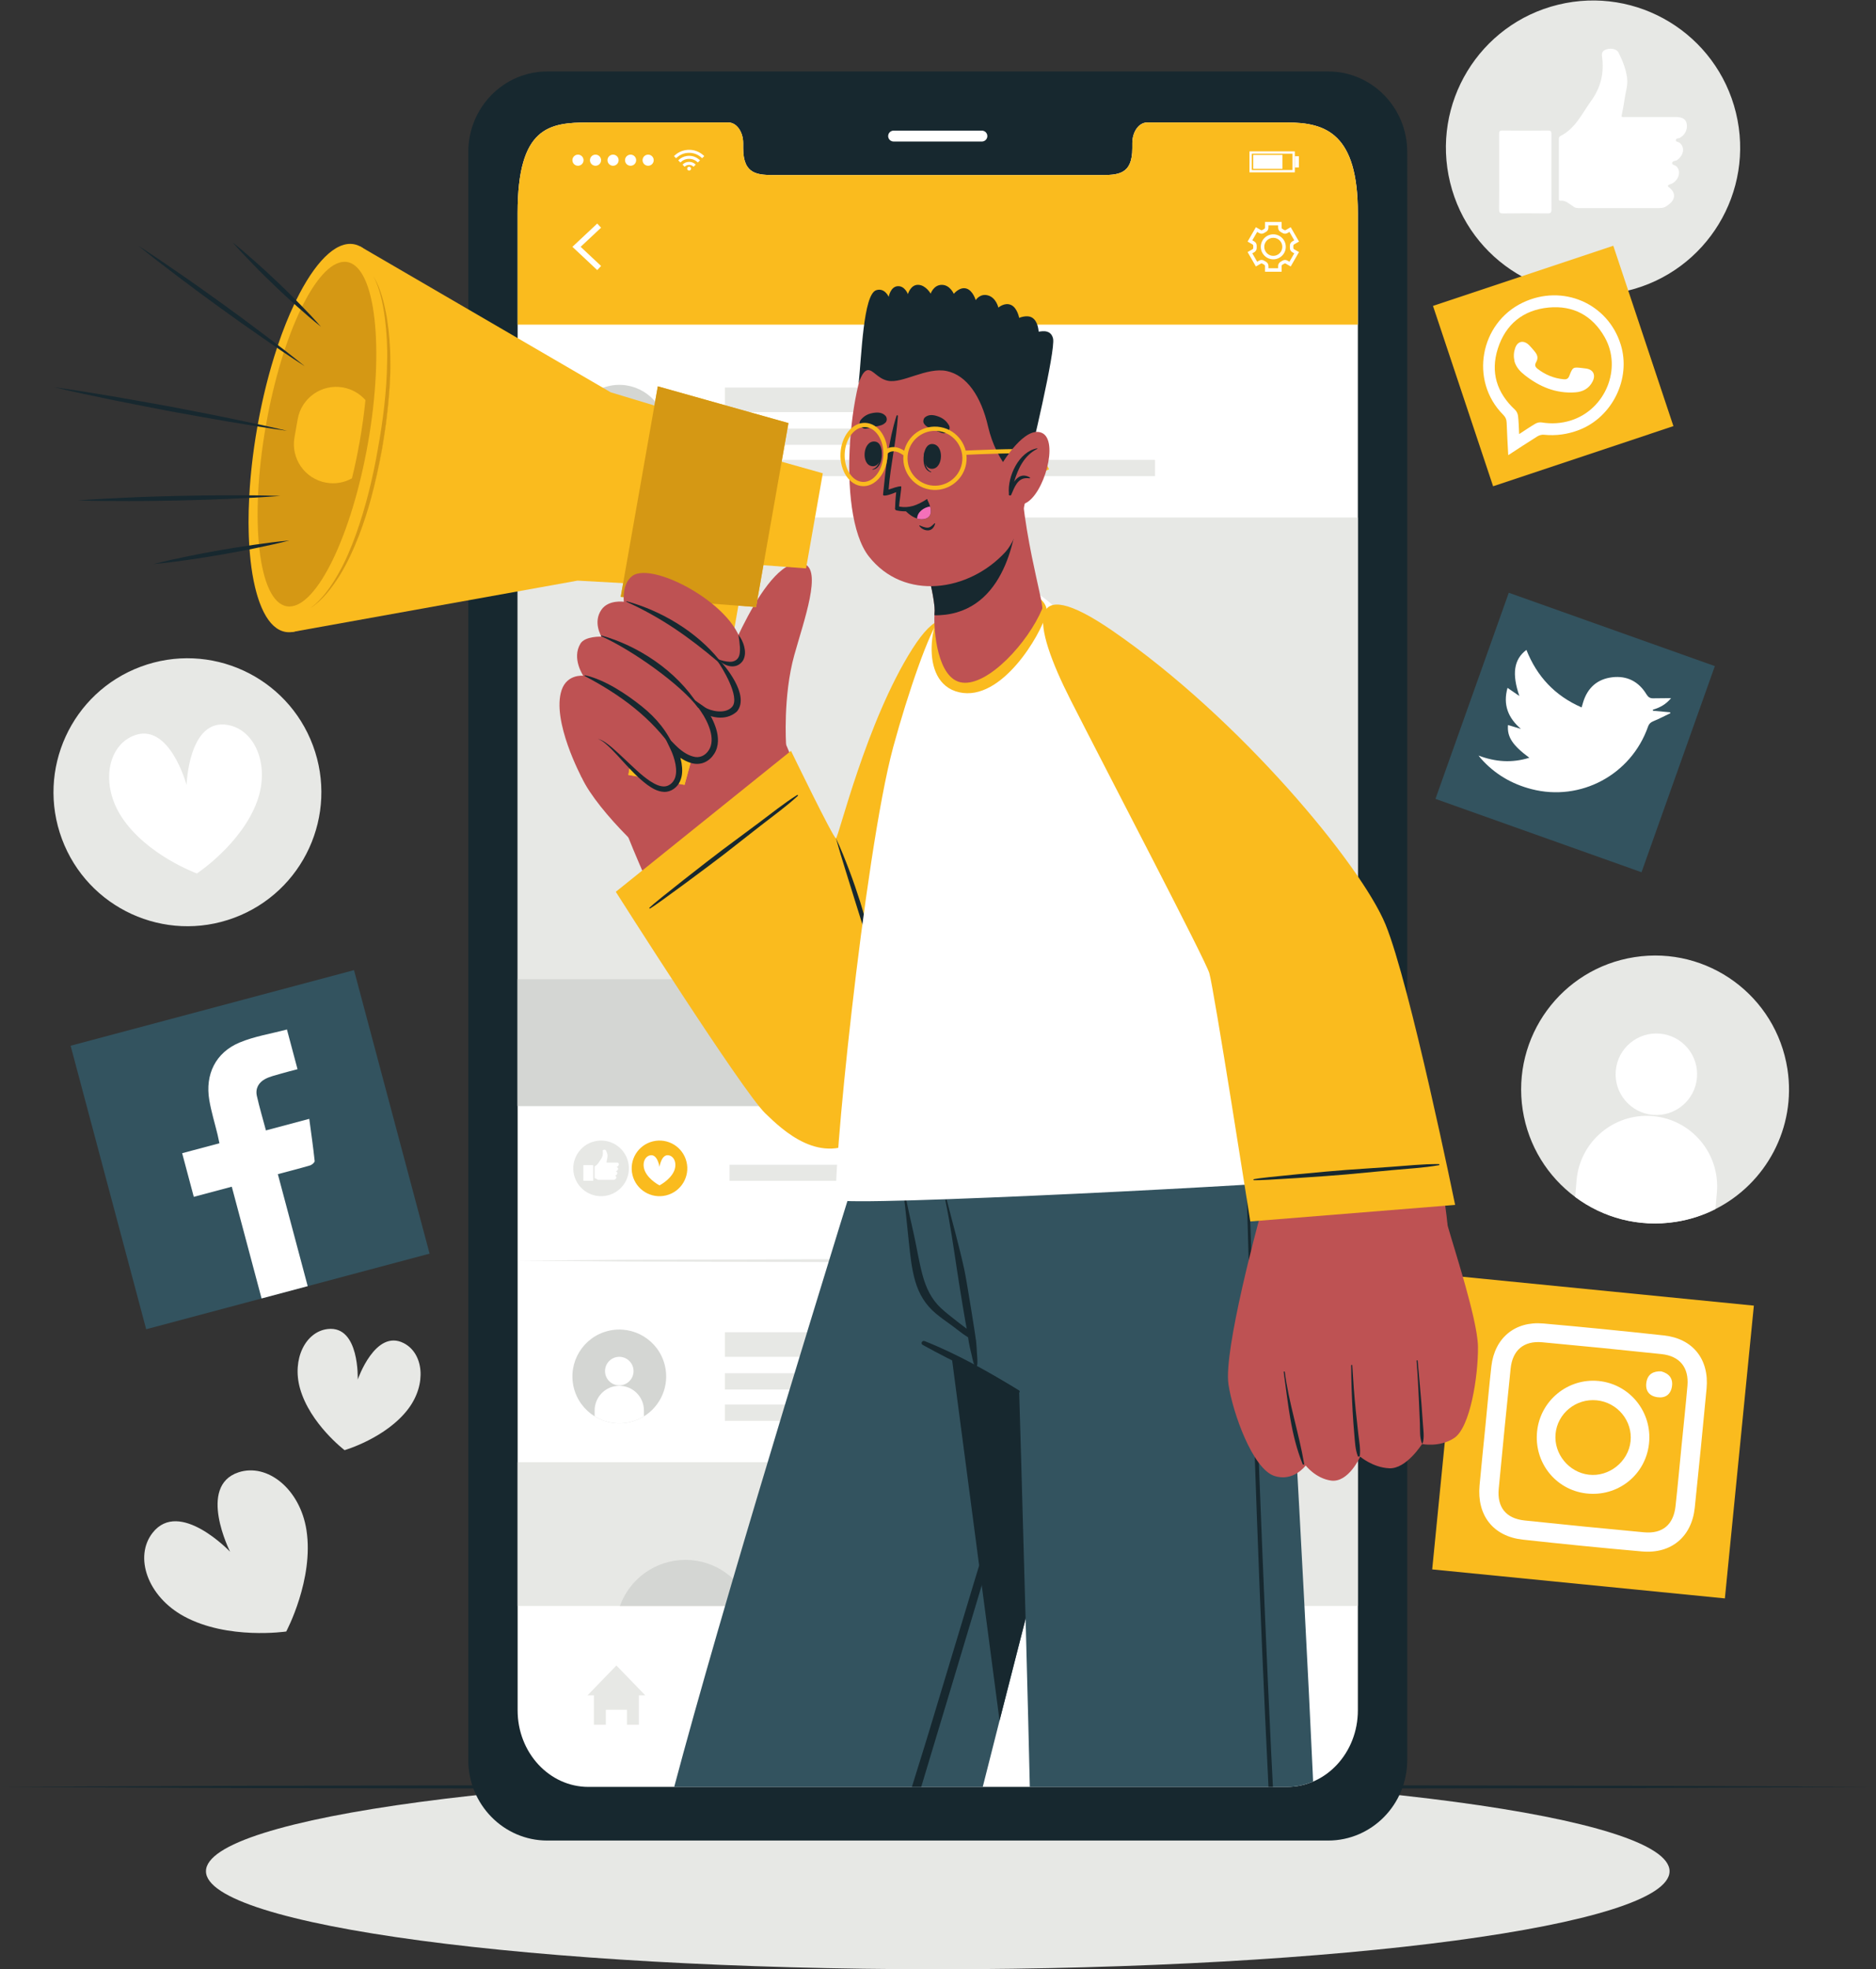 <?xml version="1.0" encoding="UTF-8" standalone="no"?>
<svg
   xmlns:dc="http://purl.org/dc/elements/1.1/"
   xmlns:cc="http://creativecommons.org/ns#"
   xmlns:rdf="http://www.w3.org/1999/02/22-rdf-syntax-ns#"
   xmlns:svg="http://www.w3.org/2000/svg"
   xmlns="http://www.w3.org/2000/svg"
   xmlns:sodipodi="http://sodipodi.sourceforge.net/DTD/sodipodi-0.dtd"
   xmlns:inkscape="http://www.inkscape.org/namespaces/inkscape"
   version="1.1"
   id="svg2"
   xml:space="preserve"
   width="541.373"
   height="568.08"
   viewBox="0 0 541.373 568.08"
   sodipodi:docname="4040273.eps"><rect x="0" y="0" width="541.373" height="568.08" fill="#333333" stroke="none"/><defs
     id="defs6"><clipPath
       clipPathUnits="userSpaceOnUse"
       id="clipPath162"><path
         d="m 3199.65,1346.91 c 0.6,-63.01 -16.7,-174.9 -51.81,-197.5 -31.89,-20.61 -69.39,-12.81 -69.39,-12.81 0,0 -33.8,-54.1 -70.8,-52.5 -35.6,1.61 -63,25.2 -63,25.2 0,0 -1.81,-3.99 -5.1,-9.8 V 560.309 c 0,-70 -40.11,-129.809 -96.8,-154.11 -17.41,-7.5 -36.5,-11.597 -56.4,-11.597 h -1512.4 c -84.8,0 -153.4,74.097 -153.4,165.707 V 2981.7 l -483.105,-86.9 -5.597,-1 c -4.7,-0.59 -9.297,-0.5 -13.903,0.31 -43,7.59 -70.199,76.8 -77.797,178.59 -19.902,-4 -39.8,-7.6 -59.8,-11.09 -24.5,-4.2 -49,-8.31 -73.703,-11.7 l -36.997,-5.01 c -12.3,-1.29 -24.703,-2.89 -37.097,-3.9 11.996,3.2 24.195,5.8 36.297,8.8 l 36.5,7.7 c 24.3,5.2 48.797,9.5 73.3,13.9 20.297,3.4 40.497,6.9 60.899,9.8 -1.899,31.61 -1.996,66.21 -0.098,103 l -42.097,-2.1 c -36.504,-1.7 -73.004,-2.6 -109.504,-3.6 -36.602,-0.6 -73.102,-1.3 -109.703,-1.2 -36.497,0 -73.094,0.11 -109.696,1.4 36.5,2.8 72.996,4.6 109.598,6.21 36.5,1.79 73,2.7 109.504,3.59 36.597,0.7 73.094,1.41 109.695,1.3 l 42.5,-0.1 c 2.5,46.5 8.199,96.3 17.301,147.71 l 0.301,1.5 c -20.903,3.3 -41.801,6.8 -62.7,10.29 -42.203,7.1 -84.3,15 -126.402,22.41 -42,8.3 -84.101,16.09 -126,24.8 l -62.898,13.09 c -20.801,4.8 -41.797,9.2 -62.598,14.3 21.195,-2.89 42.398,-6.3 63.496,-9.4 l 63.402,-10.49 c 42.2,-7.01 84.297,-15 126.403,-22.41 41.996,-8.29 84.094,-16.09 125.996,-24.8 20.699,-4.29 41.398,-8.59 62.098,-13.09 10.8,59.69 25.101,115.59 41.601,165.39 l -32.398,22.3 c -30.602,21 -60.7,42.61 -90.801,64.21 -29.902,21.79 -59.899,43.69 -89.399,66.1 -29.5,22.39 -59.003,44.89 -87.8,68.3 31.199,-20 61.8,-41 92.297,-62.11 30.601,-21 60.703,-42.6 90.8,-64.19 29.907,-21.81 59.903,-43.61 89.403,-66.11 l 29.8,-22.7 c 11,32.61 23,62.5 35.598,89 -14.101,12.5 -27.898,25.5 -41.601,38.5 -15.899,15.31 -31.7,30.6 -46.997,46.5 -15.402,15.8 -30.703,31.71 -45.199,48.41 17.297,-13.71 33.996,-28.3 50.496,-42.91 16.5,-14.5 32.602,-29.7 48.606,-44.8 12.894,-12.4 25.797,-24.9 38.496,-37.7 39.699,81 85,128.4 124.797,121.41 4.601,-0.8 9.008,-2.3 13.203,-4.51 v 0.1 l 0.601,-0.39 L 1120.55,3530 v 270.91 c 0,186.59 68.6,195.7 153.4,195.7 h 303 c 17.6,0 32,-20 32,-44.81 v -10.69 c 0,-58.1 31.8,-58.31 70.8,-58.31 h 700.59 c 39.41,0 71.01,0.21 71.01,58.31 v 10.69 c 0,24.81 14.2,44.81 32.1,44.81 h 302.9 c 84.6,0 153.2,-24.81 153.2,-195.7 v -1435.8 c 28.19,-41.2 48.8,-76.9 60,-104.2 53,-129.11 150.69,-606.8 150.69,-606.8 l -21.49,-1.7 c 2.2,-15.61 3.9,-29.91 5.1,-42.81 v -0.09 c 15.4,-54.2 65.3,-205.5 65.8,-262.6"
         id="path160" /></clipPath></defs><sodipodi:namedview
     pagecolor="#ffffff"
     bordercolor="#666666"
     borderopacity="1"
     objecttolerance="10"
     gridtolerance="10"
     guidetolerance="10"
     inkscape:pageopacity="0"
     inkscape:pageshadow="2"
     inkscape:window-width="640"
     inkscape:window-height="480"
     id="namedview4" /><g
     id="g10"
     inkscape:groupmode="layer"
     inkscape:label="ink_ext_XXXXXX"
     transform="matrix(1.333,0,0,-1.333,0,568.08)"><g
       id="g12"
       transform="scale(0.1)"><path
         d="m 134.023,2446.14 c -55.785,150.08 20.657,316.97 170.735,372.75 150.082,55.79 316.965,-20.64 372.754,-170.73 55.785,-150.08 -20.653,-316.96 -170.731,-372.75 -150.082,-55.79 -316.965,20.65 -372.758,170.73"
         style="fill:#e7e8e5;fill-opacity:1;fill-rule:nonzero;stroke:none"
         id="path14" /><path
         d="m 556.934,2528.36 c -33.258,-92.82 -130.661,-156.98 -130.661,-156.98 0,0 -109.578,39.97 -163.261,122.63 -44.785,68.95 -31.074,150.73 24.093,174.69 79.079,34.37 116.797,-105.93 116.797,-105.93 0,0 4.352,145.22 89.301,130.02 59.203,-10.59 91.406,-87.01 63.731,-164.43"
         style="fill:#ffffff;fill-opacity:1;fill-rule:nonzero;stroke:none"
         id="path16" /><path
         d="m 3713.76,1645.11 c -26.44,-13.44 -55.36,-22.96 -86.29,-27.7 -80,-12.42 -157.34,9.04 -217.47,53.93 -58.82,43.75 -101.29,109.84 -113.48,188.04 -24.46,158.3 83.8,306.47 242.1,330.94 158.19,24.6 306.35,-83.79 330.94,-242.1 19.71,-127.38 -46.73,-248.11 -155.8,-303.11"
         style="fill:#e7e8e5;fill-opacity:1;fill-rule:nonzero;stroke:none"
         id="path18" /><path
         d="m 3673.71,1929.32 c -4.17,-48.55 -46.9,-84.51 -95.45,-80.34 -48.53,4.17 -84.51,46.9 -80.34,95.45 4.17,48.53 46.9,84.51 95.45,80.34 48.54,-4.17 84.51,-46.91 80.34,-95.45"
         style="fill:#ffffff;fill-opacity:1;fill-rule:nonzero;stroke:none"
         id="path20" /><path
         d="m 3716.88,1681.37 -3.12,-36.26 c -26.44,-13.44 -55.36,-22.96 -86.29,-27.7 -80,-12.42 -157.34,9.04 -217.47,53.93 l 3.11,36.12 c 7.18,83.69 81,146.06 164.93,138.84 83.93,-7.21 146.02,-81.25 138.84,-164.93"
         style="fill:#ffffff;fill-opacity:1;fill-rule:nonzero;stroke:none"
         id="path22" /><path
         d="m 3139.34,3866.54 c -41.73,170.87 62.96,343.21 233.81,384.93 170.87,41.73 343.21,-62.95 384.94,-233.82 41.73,-170.86 -62.95,-343.2 -233.82,-384.93 -170.86,-41.72 -343.2,62.96 -384.93,233.82"
         style="fill:#e7e8e5;fill-opacity:1;fill-rule:nonzero;stroke:none"
         id="path24" /><path
         d="m 3405.29,3815.4 c -8.41,5.29 -15.74,12.98 -27.04,11.91 -4.31,-0.43 -3.37,3.15 -3.4,5.5 -0.05,42.45 -0.04,84.84 -0.07,127.25 0,3.09 0.18,5.63 3.54,7.32 32.39,16.34 46.46,48.48 66.3,75.95 21.22,29.32 28.51,61.09 23.51,96.25 -1.36,9.55 3.09,13.82 11.69,15.78 10.36,2.36 20.67,-0.51 24.21,-7.62 8.72,-17.64 16.22,-35.98 18.5,-55.59 1.87,-16.09 -3.9,-31.75 -5.91,-47.67 -1.47,-11.65 -4.19,-23.16 -6.39,-34.95 2.84,-2.07 6.14,-0.99 9.18,-1.04 35.84,-0.05 71.67,-0.04 107.51,-0.04 15.1,0 22.5,-4.34 24.59,-14.36 2.58,-12.48 -4.02,-25.18 -15.6,-31.07 -2.68,-1.35 -7.52,-0.13 -7.85,-4.32 -0.32,-4.28 4.67,-3.84 7.15,-5.56 12.96,-8.91 10.56,-27.25 -4.46,-37.86 -3.6,-2.54 -10.6,-1.37 -10.78,-6.66 -0.09,-4.23 6.47,-4.18 9.43,-7.15 10.47,-10.35 5.27,-29.67 -10.38,-37.47 -2.01,-0.99 -4.49,-1.18 -6.29,-2.43 -1.78,-1.21 -3.53,-2.54 -0.07,-4.98 15.51,-11.09 15.18,-26.53 -0.44,-37.78 -1.54,-1.11 -3.1,-2.24 -4.67,-3.36 -5.68,-4.16 -12.39,-4.1 -18.88,-4.12 -56.19,-0.12 -112.38,-0.08 -168.58,-0.04 -5.27,0 -10.59,0.16 -14.8,4.11"
         style="fill:#ffffff;fill-opacity:1;fill-rule:evenodd;stroke:none"
         id="path26" /><path
         d="m 3245.51,3890.21 c 0,26.95 0.13,53.92 -0.09,80.86 -0.04,5.48 0.52,8.17 7.24,8.1 32.89,-0.41 65.73,-0.4 98.6,-0.04 6.45,0.07 7.45,-2.15 7.41,-7.87 -0.18,-54.24 -0.23,-108.47 0.04,-162.71 0.04,-6.9 -1.84,-8.85 -8.77,-8.74 -31.88,0.36 -63.78,0.44 -95.63,-0.06 -7.94,-0.13 -9.04,2.65 -8.95,9.59 0.4,26.96 0.15,53.91 0.15,80.87"
         style="fill:#ffffff;fill-opacity:1;fill-rule:evenodd;stroke:none"
         id="path28" /><path
         d="m 663.453,950.32 c 16.465,-106.75 -43.808,-219.422 -43.808,-219.422 0,0 -126.387,-18.75 -221.254,32.801 -79.137,43 -108.661,128.903 -68.051,180.793 58.18,74.398 167.789,-40.98 167.789,-40.98 0,0 -71.668,142.088 18.074,171.828 62.543,20.73 133.461,-36.03 147.25,-125.02"
         style="fill:#e7e8e5;fill-opacity:1;fill-rule:nonzero;stroke:none"
         id="path30" /><path
         d="m 884.059,1213.03 c -47.778,-63.53 -138.102,-89.67 -138.102,-89.67 0,0 -74.828,56.95 -96.422,133.42 -18.012,63.78 12.078,123.48 60.274,128.75 69.101,7.58 64.636,-109.46 64.636,-109.46 0,0 38.032,110.77 99.813,78.78 43.058,-22.3 49.594,-88.82 9.801,-141.82"
         style="fill:#e7e8e5;fill-opacity:1;fill-rule:nonzero;stroke:none"
         id="path32" /><path
         d="M 3614.39,212.129 C 3614.39,94.969 2905.1,-0.008 2030.15,-0.008 1155.2,-0.008 445.902,94.969 445.902,212.129 c 0,117.16 709.298,212.133 1584.248,212.133 874.95,0 1584.24,-94.973 1584.24,-212.133"
         style="fill:#e7e8e5;fill-opacity:1;fill-rule:nonzero;stroke:none"
         id="path34" /><path
         d="m 0,394.602 507.535,2.429 507.535,0.891 1015.08,1.668 1015.08,-1.66 507.52,-0.879 507.54,-2.449 -507.54,-2.442 -507.52,-0.879 -1015.08,-1.672 -1015.08,1.68 -507.535,0.883 L 0,394.602"
         style="fill:#17282f;fill-opacity:1;fill-rule:nonzero;stroke:none"
         id="path36" /><path
         d="m 2939.6,560.309 c 0,-91.61 -68.6,-165.707 -153.2,-165.707 H 1273.99 c -84.8,0 -153.39,74.097 -153.39,165.707 V 3800.91 c 0,186.59 68.59,195.7 153.39,195.7 h 302.91 c 17.6,0 32,-20 32,-44.81 v -10.69 c 0,-58.1 31.8,-58.31 70.9,-58.31 h 700.6 c 39.4,0 70.9,0.21 70.9,58.31 v 10.69 c 0,24.81 14.2,44.81 32.1,44.81 h 303 c 84.6,0 153.2,-24.81 153.2,-195.7 z M 2875.29,4107 H 1184.8 c -94.4,0 -171,-77.89 -171,-174.2 V 452.711 c 0,-96.109 76.6,-174.199 171,-174.199 h 1690.49 c 94.51,0 171.2,78.09 171.2,174.199 V 3932.8 c 0,96.31 -76.69,174.2 -171.2,174.2"
         style="fill:#17282f;fill-opacity:1;fill-rule:nonzero;stroke:none"
         id="path38" /><path
         d="m 2125.65,3955.38 h -191.09 c -6.53,0 -11.81,5.28 -11.81,11.8 0,6.52 5.28,11.8 11.81,11.8 h 191.09 c 6.53,0 11.81,-5.28 11.81,-11.8 0,-6.52 -5.28,-11.8 -11.81,-11.8"
         style="fill:#ffffff;fill-opacity:1;fill-rule:nonzero;stroke:none"
         id="path40" /><path
         d="M 2939.6,3800.91 V 560.309 c 0,-91.61 -68.6,-165.707 -153.2,-165.707 H 1273.99 c -84.8,0 -153.39,74.097 -153.39,165.707 V 3800.91 c 0,186.59 68.59,195.7 153.39,195.7 h 302.9 c 17.61,0 32.01,-20 32.01,-44.81 v -10.69 c 0,-58.1 31.8,-58.31 70.9,-58.31 h 700.6 c 39.39,0 70.9,0.21 70.9,58.31 v 10.69 c 0,24.81 14.2,44.81 32.1,44.81 h 303 c 84.6,0 153.2,-24.81 153.2,-195.7"
         style="fill:#ffffff;fill-opacity:1;fill-rule:nonzero;stroke:none"
         id="path42" /><path
         d="m 2939.55,3800.91 v -241.8 h -1819 v 241.8 c 0,186.59 68.6,195.7 153.4,195.7 h 303 c 17.6,0 32,-20 32,-44.81 v -10.69 c 0,-58.1 31.8,-58.31 70.8,-58.31 h 700.59 c 39.41,0 71.01,0.21 71.01,58.31 v 10.69 c 0,24.81 14.2,44.81 32.1,44.81 h 302.9 c 84.6,0 153.2,-24.81 153.2,-195.7"
         style="fill:#fabb1e;fill-opacity:1;fill-rule:nonzero;stroke:none"
         id="path44" /><path
         d="m 1292.94,3677.16 -53.75,50.35 53.75,50.35 8.34,-8.89 -44.26,-41.46 44.26,-41.47 -8.34,-8.88"
         style="fill:#ffffff;fill-opacity:1;fill-rule:nonzero;stroke:none"
         id="path46" /><path
         d="m 2756.51,3747.07 c -10.77,0 -19.54,-8.78 -19.54,-19.57 0,-10.77 8.77,-19.54 19.54,-19.54 10.8,0 19.57,8.77 19.57,19.54 0,10.79 -8.77,19.57 -19.57,19.57 z m 0,-46.61 c -14.91,0 -27.04,12.13 -27.04,27.04 0,14.93 12.13,27.07 27.04,27.07 14.93,0 27.07,-12.14 27.07,-27.07 0,-14.91 -12.14,-27.04 -27.07,-27.04 z m -10.46,-19.32 h 20.96 v 4.97 c 0,3.95 2.22,7.53 5.77,9.35 1.15,0.58 2.26,1.22 3.33,1.92 3.34,2.2 7.59,2.35 11.02,0.36 l 4.32,-2.49 10.47,18.15 -4.35,2.52 c -3.4,1.96 -5.38,5.67 -5.16,9.69 l 0.04,1.89 -0.05,1.94 c -0.21,4 1.78,7.73 5.2,9.69 l 4.31,2.48 -10.46,18.15 -4.3,-2.48 c -3.42,-1.98 -7.64,-1.85 -11.02,0.35 -1.06,0.69 -2.17,1.34 -3.33,1.92 -3.57,1.82 -5.79,5.4 -5.79,9.35 v 4.97 h -20.96 v -4.97 c 0,-3.95 -2.22,-7.53 -5.8,-9.35 -1.15,-0.58 -2.26,-1.23 -3.33,-1.92 -3.36,-2.2 -7.6,-2.33 -11.01,-0.35 l -4.3,2.48 -10.47,-18.15 4.31,-2.48 c 3.4,-1.96 5.38,-5.68 5.19,-9.72 l -0.05,-1.91 0.04,-1.89 c 0.2,-4.06 -1.78,-7.77 -5.17,-9.72 l -4.32,-2.49 10.47,-18.15 4.32,2.49 c 3.44,1.99 7.66,1.85 11.01,-0.36 1.07,-0.7 2.17,-1.34 3.32,-1.92 3.57,-1.82 5.79,-5.4 5.79,-9.35 z m 28.46,-7.5 h -35.96 v 12.47 c 0,1.12 -0.65,2.14 -1.69,2.67 -1.38,0.7 -2.72,1.48 -4.02,2.32 -0.99,0.65 -2.2,0.69 -3.16,0.14 l -10.82,-6.23 -17.97,31.14 10.82,6.23 c 0.94,0.54 1.49,1.63 1.43,2.83 l -0.05,2.29 0.06,2.31 c 0.05,1.18 -0.5,2.27 -1.45,2.82 l -10.81,6.24 17.97,31.13 10.8,-6.23 c 0.98,-0.56 2.19,-0.51 3.16,0.13 1.3,0.85 2.65,1.63 4.04,2.34 1.04,0.53 1.69,1.55 1.69,2.66 v 12.47 h 35.96 v -12.47 c 0,-1.11 0.65,-2.13 1.69,-2.66 1.39,-0.71 2.74,-1.49 4.03,-2.34 0.99,-0.64 2.21,-0.69 3.17,-0.13 l 10.8,6.23 17.97,-31.14 -10.83,-6.23 c -0.96,-0.55 -1.51,-1.63 -1.45,-2.83 l 0.06,-2.3 -0.05,-2.24 c -0.07,-1.23 0.48,-2.31 1.42,-2.85 l 10.84,-6.27 -17.96,-31.13 -10.82,6.23 c -0.94,0.55 -2.16,0.51 -3.16,-0.13 -1.29,-0.85 -2.64,-1.63 -4.02,-2.33 -1.04,-0.53 -1.69,-1.55 -1.69,-2.67 v -12.47"
         style="fill:#ffffff;fill-opacity:1;fill-rule:nonzero;stroke:none"
         id="path48" /><path
         d="m 1524.63,3923.82 c -0.98,-0.97 -1.95,-1.94 -2.93,-2.91 l -1.66,-1.66 c -7.86,7.63 -17.22,11.7 -28.18,11.7 -10.97,0.01 -20.33,-4.06 -28.25,-11.73 l -1.58,1.65 c -0.96,0.97 -1.93,1.93 -2.89,2.9 l -0.09,0.05 v 0.07 l 0.22,0.18 c 1.23,1.09 2.43,2.23 3.7,3.27 2.63,2.17 5.51,3.96 8.56,5.46 3.61,1.77 7.39,3.09 11.35,3.81 1.87,0.35 3.77,0.52 5.66,0.76 l 4.97,0.08 c 1.28,-0.1 2.57,-0.15 3.86,-0.29 3.57,-0.39 7.03,-1.25 10.41,-2.49 2.44,-0.89 4.78,-1.99 7.04,-3.29 2.38,-1.37 4.63,-2.92 6.72,-4.71 1.05,-0.9 2.06,-1.85 3.09,-2.78 v -0.07"
         style="fill:#ffffff;fill-opacity:1;fill-rule:nonzero;stroke:none"
         id="path50" /><path
         d="m 1472.9,3910.05 c -1.55,1.54 -3.07,3.04 -4.63,4.59 5.27,5.17 11.5,8.45 18.82,9.45 10.94,1.48 20.34,-1.85 28.31,-9.39 -1.58,-1.56 -3.1,-3.08 -4.65,-4.62 -5.23,5.08 -11.54,7.82 -18.92,7.82 -7.37,0 -13.67,-2.75 -18.93,-7.85"
         style="fill:#ffffff;fill-opacity:1;fill-rule:nonzero;stroke:none"
         id="path52" /><path
         d="m 1506.13,3905.43 c -1.52,-1.52 -3.05,-3.05 -4.6,-4.6 -2.67,2.59 -5.9,4.03 -9.7,4.02 -3.78,0 -7.01,-1.42 -9.7,-4.04 -1.54,1.54 -3.06,3.07 -4.59,4.59 7.32,7.67 20.49,8.28 28.59,0.03"
         style="fill:#ffffff;fill-opacity:1;fill-rule:nonzero;stroke:none"
         id="path54" /><path
         d="m 1495.99,3896.65 c 0,-2.29 -1.86,-4.15 -4.16,-4.15 -2.29,0 -4.15,1.86 -4.15,4.15 0,2.3 1.86,4.16 4.15,4.16 2.3,0 4.16,-1.86 4.16,-4.16"
         style="fill:#ffffff;fill-opacity:1;fill-rule:nonzero;stroke:none"
         id="path56" /><path
         d="m 1239.19,3914.97 c 0,6.66 5.4,12.06 12.06,12.06 6.66,0 12.06,-5.4 12.06,-12.06 0,-6.65 -5.4,-12.05 -12.06,-12.05 -6.66,0 -12.06,5.4 -12.06,12.05"
         style="fill:#ffffff;fill-opacity:1;fill-rule:nonzero;stroke:none"
         id="path58" /><path
         d="m 1277.16,3914.97 c 0,6.66 5.4,12.06 12.06,12.06 6.66,0 12.06,-5.4 12.06,-12.06 0,-6.65 -5.4,-12.05 -12.06,-12.05 -6.66,0 -12.06,5.4 -12.06,12.05"
         style="fill:#ffffff;fill-opacity:1;fill-rule:nonzero;stroke:none"
         id="path60" /><path
         d="m 1315.14,3914.97 c 0,6.66 5.39,12.06 12.05,12.06 6.66,0 12.05,-5.4 12.05,-12.06 0,-6.65 -5.39,-12.05 -12.05,-12.05 -6.66,0 -12.05,5.4 -12.05,12.05"
         style="fill:#ffffff;fill-opacity:1;fill-rule:nonzero;stroke:none"
         id="path62" /><path
         d="m 1353.11,3914.97 c 0,6.66 5.39,12.06 12.05,12.06 6.66,0 12.06,-5.4 12.06,-12.06 0,-6.65 -5.4,-12.05 -12.06,-12.05 -6.66,0 -12.05,5.4 -12.05,12.05"
         style="fill:#ffffff;fill-opacity:1;fill-rule:nonzero;stroke:none"
         id="path64" /><path
         d="m 1391.07,3914.97 c 0,6.66 5.41,12.06 12.06,12.06 6.66,0 12.06,-5.4 12.06,-12.06 0,-6.65 -5.4,-12.05 -12.06,-12.05 -6.65,0 -12.06,5.4 -12.06,12.05"
         style="fill:#ffffff;fill-opacity:1;fill-rule:nonzero;stroke:none"
         id="path66" /><path
         d="m 2709.99,3893.66 h 88.14 v 35.46 h -88.14 z m 93.14,-5 h -98.14 v 45.46 h 98.14 v -45.46"
         style="fill:#ffffff;fill-opacity:1;fill-rule:nonzero;stroke:none"
         id="path68" /><path
         d="m 2776.39,3926.4 h -63.26 v -30.02 h 63.26 v 30.02"
         style="fill:#ffffff;fill-opacity:1;fill-rule:nonzero;stroke:none"
         id="path70" /><path
         d="m 2811.91,3899.23 h -8.73 v 24.32 h 8.73 v -24.32"
         style="fill:#ffffff;fill-opacity:1;fill-rule:nonzero;stroke:none"
         id="path72" /><path
         d="m 1396.98,592.711 h -13.83 v -63.512 h -25.84 v 32.371 h -45.76 v -32.371 h -25.84 v 63.512 h -13.83 l 62.55,64.641 62.55,-64.641"
         style="fill:#e7e8e5;fill-opacity:1;fill-rule:nonzero;stroke:none"
         id="path74" /><path
         d="m 2788.42,635.801 h -150.77 v 21.551 h 150.77 v -21.551"
         style="fill:#e7e8e5;fill-opacity:1;fill-rule:nonzero;stroke:none"
         id="path76" /><path
         d="m 2788.42,582.5 h -150.77 v 21.551 h 150.77 V 582.5"
         style="fill:#e7e8e5;fill-opacity:1;fill-rule:nonzero;stroke:none"
         id="path78" /><path
         d="m 2788.42,529.199 h -150.77 v 21.551 h 150.77 v -21.551"
         style="fill:#e7e8e5;fill-opacity:1;fill-rule:nonzero;stroke:none"
         id="path80" /><path
         d="m 1394.04,3240.97 c -8.81,-5.48 -18.62,-9.66 -29.26,-12.25 -27.53,-6.72 -55.15,-1.55 -77.46,12.3 -21.83,13.5 -38.62,35.28 -45.21,62.18 -13.28,54.48 20.04,109.4 74.52,122.68 54.43,13.31 109.35,-20.05 122.67,-74.53 10.69,-43.83 -8.87,-87.93 -45.26,-110.38"
         style="fill:#d4d6d3;fill-opacity:1;fill-rule:nonzero;stroke:none"
         id="path82" /><path
         d="m 1371.56,3338.89 c 0,-17.05 -13.83,-30.87 -30.88,-30.87 -17.06,0 -30.88,13.82 -30.88,30.87 0,17.06 13.82,30.88 30.88,30.88 17.05,0 30.88,-13.82 30.88,-30.88"
         style="fill:#ffffff;fill-opacity:1;fill-rule:nonzero;stroke:none"
         id="path84" /><path
         d="m 1394.04,3253.71 v -12.74 c -8.81,-5.48 -18.62,-9.66 -29.26,-12.25 -27.53,-6.72 -55.15,-1.55 -77.46,12.3 v 12.69 c 0,29.4 23.88,53.36 53.36,53.36 29.49,0 53.36,-23.96 53.36,-53.36"
         style="fill:#ffffff;fill-opacity:1;fill-rule:nonzero;stroke:none"
         id="path86" /><path
         d="m 1569.42,3369.77 h 645.129 v 53.199 H 1569.42 Z"
         style="fill:#e7e8e5;fill-opacity:1;fill-rule:nonzero;stroke:none"
         id="path88" /><path
         d="m 1569.42,3299.04 h 563.109 v 35.246 H 1569.42 Z"
         style="fill:#e7e8e5;fill-opacity:1;fill-rule:nonzero;stroke:none"
         id="path90" /><path
         d="m 1569.42,3231.19 h 931.117 v 35.242 H 1569.42 Z"
         style="fill:#e7e8e5;fill-opacity:1;fill-rule:nonzero;stroke:none"
         id="path92" /><path
         d="M 1120.6,1868.13 H 2939.3 V 3141.74 H 1120.6 Z"
         style="fill:#e7e8e5;fill-opacity:1;fill-rule:nonzero;stroke:none"
         id="path94" /><path
         d="m 1333.14,2779.7 c 0,-83.22 67.45,-150.67 150.66,-150.67 83.22,0 150.68,67.45 150.68,150.67 0,83.21 -67.46,150.67 -150.68,150.67 -83.21,0 -150.66,-67.46 -150.66,-150.67"
         style="fill:#d4d6d3;fill-opacity:1;fill-rule:nonzero;stroke:none"
         id="path96" /><path
         d="m 1928.16,2145.21 h 1011.39 l -505.7,685.45 z"
         style="fill:#bebfbd;fill-opacity:1;fill-rule:nonzero;stroke:none"
         id="path98" /><path
         d="m 1531.7,2141.92 h 835.01 l -417.51,446.35 z"
         style="fill:#d4d6d3;fill-opacity:1;fill-rule:nonzero;stroke:none"
         id="path100" /><path
         d="M 2939.3,1868.13 H 1120.6 v 274.4 h 1818.7 v -274.4"
         style="fill:#d4d6d3;fill-opacity:1;fill-rule:nonzero;stroke:none"
         id="path102" /><path
         d="m 1394.04,1196.56 c -8.81,-5.48 -18.61,-9.67 -29.26,-12.25 -27.53,-6.73 -55.15,-1.56 -77.46,12.28 -21.83,13.5 -38.62,35.29 -45.21,62.19 -13.28,54.48 20.04,109.4 74.52,122.67 54.43,13.32 109.35,-20.04 122.67,-74.51 10.69,-43.84 -8.86,-87.93 -45.26,-110.38"
         style="fill:#d4d6d3;fill-opacity:1;fill-rule:nonzero;stroke:none"
         id="path104" /><path
         d="m 1371.56,1294.48 c 0,-17.06 -13.83,-30.88 -30.88,-30.88 -17.06,0 -30.88,13.82 -30.88,30.88 0,17.05 13.82,30.87 30.88,30.87 17.05,0 30.88,-13.82 30.88,-30.87"
         style="fill:#ffffff;fill-opacity:1;fill-rule:nonzero;stroke:none"
         id="path106" /><path
         d="m 1394.04,1209.29 v -12.73 c -8.81,-5.48 -18.61,-9.67 -29.26,-12.25 -27.53,-6.73 -55.15,-1.56 -77.46,12.28 v 12.7 c 0,29.4 23.88,53.37 53.36,53.37 29.49,0 53.36,-23.97 53.36,-53.37"
         style="fill:#ffffff;fill-opacity:1;fill-rule:nonzero;stroke:none"
         id="path108" /><path
         d="m 2399.11,1325.35 h -829.69 v 53.21 h 829.69 v -53.21"
         style="fill:#e7e8e5;fill-opacity:1;fill-rule:nonzero;stroke:none"
         id="path110" /><path
         d="M 2628.57,1254.62 H 1569.42 v 35.24 h 1059.15 v -35.24"
         style="fill:#e7e8e5;fill-opacity:1;fill-rule:nonzero;stroke:none"
         id="path112" /><path
         d="m 1930.23,1186.77 h -360.81 v 35.24 h 360.81 v -35.24"
         style="fill:#e7e8e5;fill-opacity:1;fill-rule:nonzero;stroke:none"
         id="path114" /><path
         d="M 2939.3,1097.31 V 786.199 H 1120.6 v 311.111 h 1818.7"
         style="fill:#e7e8e5;fill-opacity:1;fill-rule:nonzero;stroke:none"
         id="path116" /><path
         d="M 1625.6,786.199 H 1342 c 20.9,58.102 76.5,99.699 141.8,99.699 65.3,0 121,-41.597 141.8,-99.699"
         style="fill:#d4d6d3;fill-opacity:1;fill-rule:nonzero;stroke:none"
         id="path118" /><path
         d="m 1242.79,1718.88 c -7.89,32.29 11.9,64.87 44.2,72.76 32.3,7.89 64.88,-11.9 72.77,-44.2 7.89,-32.3 -11.9,-64.88 -44.2,-72.77 -32.3,-7.89 -64.88,11.91 -72.77,44.21"
         style="fill:#e7e8e5;fill-opacity:1;fill-rule:nonzero;stroke:none"
         id="path120" /><path
         d="m 1293.07,1709.21 c -1.59,1 -2.98,2.45 -5.12,2.25 l -0.63,1.04 c -0.02,8.02 -0.01,16.04 -0.02,24.06 l 0.67,1.37 c 6.12,3.1 8.78,9.17 12.53,14.37 4.01,5.53 5.39,11.54 4.44,18.19 -0.25,1.81 0.59,2.62 2.21,2.98 1.96,0.45 3.91,-0.09 4.58,-1.44 1.65,-3.34 3.07,-6.8 3.5,-10.5 0.35,-3.05 -0.74,-6.01 -1.12,-9.02 -0.28,-2.19 -0.79,-4.37 -1.21,-6.61 l 1.74,-0.19 c 6.77,-0.01 13.55,0 20.32,0 2.86,0 4.25,-0.82 4.65,-2.72 0.49,-2.36 -0.76,-4.76 -2.95,-5.88 l -1.48,-0.82 1.35,-1.04 c 2.45,-1.68 2,-5.16 -0.84,-7.16 -0.68,-0.48 -2.01,-0.26 -2.04,-1.26 l 1.78,-1.35 c 1.98,-1.96 1,-5.61 -1.96,-7.09 l -1.19,-0.46 -0.01,-0.93 c 2.93,-2.1 2.87,-5.02 -0.09,-7.15 l -0.88,-0.63 c -1.07,-0.79 -2.34,-0.78 -3.57,-0.78 -10.62,-0.02 -21.25,-0.02 -31.87,-0.01 -0.99,0 -2,0.03 -2.79,0.78"
         style="fill:#ffffff;fill-opacity:1;fill-rule:evenodd;stroke:none"
         id="path122" /><path
         d="m 1262.86,1723.35 c 0,5.09 0.03,10.2 -0.02,15.29 0,1.03 0.1,1.54 1.37,1.53 6.22,-0.08 12.43,-0.08 18.64,-0.01 1.22,0.01 1.41,-0.41 1.4,-1.49 -0.03,-10.25 -0.04,-20.5 0.01,-30.76 0.01,-1.31 -0.35,-1.68 -1.66,-1.65 -6.03,0.07 -12.05,0.08 -18.08,-0.01 -1.5,-0.03 -1.7,0.5 -1.69,1.81 0.08,5.1 0.03,10.19 0.03,15.29"
         style="fill:#ffffff;fill-opacity:1;fill-rule:evenodd;stroke:none"
         id="path124" /><path
         d="m 1369.23,1718.88 c -7.88,32.29 11.91,64.87 44.21,72.76 32.3,7.89 64.88,-11.9 72.76,-44.2 7.89,-32.3 -11.9,-64.88 -44.2,-72.77 -32.3,-7.89 -64.88,11.91 -72.77,44.21"
         style="fill:#fabb1e;fill-opacity:1;fill-rule:nonzero;stroke:none"
         id="path126" /><path
         d="m 1458.45,1725.64 c -9.1,-18.34 -30.74,-29.23 -30.74,-29.23 0,0 -21.64,10.89 -30.72,29.23 -7.57,15.3 -2.77,31.83 9.18,35.45 17.15,5.18 21.54,-24.66 21.54,-24.66 0,0 4.4,29.84 21.56,24.66 11.95,-3.62 16.75,-20.15 9.18,-35.45"
         style="fill:#ffffff;fill-opacity:1;fill-rule:nonzero;stroke:none"
         id="path128" /><path
         d="M 2433.85,1706.24 H 1579.4 v 34.79 h 854.45 v -34.79"
         style="fill:#e7e8e5;fill-opacity:1;fill-rule:nonzero;stroke:none"
         id="path130" /><path
         d="m 1120.6,1533.49 227.34,1.82 227.33,0.66 454.68,1.26 454.67,-1.25 227.34,-0.65 227.34,-1.84 -227.34,-1.84 -227.34,-0.66 -454.67,-1.25 -454.68,1.26 -227.33,0.66 -227.34,1.83"
         style="fill:#e7e8e5;fill-opacity:1;fill-rule:nonzero;stroke:none"
         id="path132" /><path
         d="M 929.984,1548.66 316.449,1385.07 152.867,1998.6 766.402,2162.19 929.984,1548.66"
         style="fill:#33535f;fill-opacity:1;fill-rule:nonzero;stroke:none"
         id="path134" /><path
         d="m 501.789,1693.49 c -28.68,-7.65 -54.883,-14.63 -82.262,-21.93 -8.57,32.14 -16.648,62.46 -25.187,94.46 26.699,7.12 52.863,14.1 80.683,21.51 -1.55,7.28 -2.625,12.97 -3.988,18.61 -6.043,24.95 -13.695,49.62 -17.953,74.87 -9.371,55.56 13.707,102.7 65.34,124.41 32.207,13.54 67.808,19 102.766,28.32 7.812,-29.29 14.945,-56.05 22.917,-85.95 -12.472,-3.33 -24.937,-6.38 -37.234,-10.01 -10.992,-3.25 -22.484,-5.79 -32.516,-11.03 -14.281,-7.46 -21.917,-20.58 -18.257,-36.86 5.484,-24.39 12.636,-48.39 19.613,-74.55 31.043,8.29 61.344,16.36 93.812,25.02 4.278,-31.94 8.559,-61.56 11.707,-91.28 0.305,-2.89 -5.898,-8.3 -9.976,-9.51 -22.457,-6.65 -45.199,-12.36 -69.738,-18.9 21.664,-81.24 42.961,-161.13 64.621,-242.37 -33.696,-8.98 -65.508,-17.47 -99.871,-26.63 -21.364,80.12 -42.676,160.06 -64.477,241.82"
         style="fill:#ffffff;fill-opacity:1;fill-rule:nonzero;stroke:none"
         id="path136" /><path
         d="m 3734.14,802.531 -633.61,62.77 62.76,633.609 633.61,-62.76 -62.76,-633.619"
         style="fill:#fabb1e;fill-opacity:1;fill-rule:nonzero;stroke:none"
         id="path138" /><path
         d="m 3627.3,1002 c -4.41,-40.039 -28.21,-60.102 -68.38,-56.391 -86.12,7.981 -172.17,16.5 -258.19,25.563 -40.28,4.219 -59.9,28.519 -56.17,68.468 8.22,86.87 16.83,173.68 25.8,260.47 4.1,39.76 28.62,60.39 68.36,56.74 86.11,-7.93 172.18,-16.46 258.18,-25.58 39.79,-4.22 59.68,-29.15 56.19,-68.85 -3.81,-43.46 -8.49,-86.83 -12.79,-130.24 -4.29,-43.36 -8.22,-86.81 -13,-130.18 z m 67.21,254.39 c 6.02,63.46 -29.52,108.4 -92.35,115.23 -86.9,9.49 -173.94,18.16 -261.01,25.85 -61.59,5.44 -105.5,-31.35 -112.52,-92.67 -4.89,-43.36 -8.71,-86.88 -13,-130.29 -4.21,-42.49 -8.71,-85 -12.58,-127.52 -5.88,-64.888 29.56,-110.26 93.69,-117.271 85.97,-9.449 172.08,-18.039 258.23,-25.59 63.02,-5.52 107.42,31.891 113.97,94.531 8.99,85.84 17.45,171.8 25.57,257.73"
         style="fill:#ffffff;fill-opacity:1;fill-rule:nonzero;stroke:none"
         id="path140" /><path
         d="m 3439.48,1070.27 c -43.27,5.16 -75.74,45.03 -71.91,88.09 3.95,44.45 44.18,77.32 89.17,72.86 44.88,-4.45 77.99,-44.59 73.21,-88.88 -4.73,-43.98 -46.54,-77.3 -90.47,-72.07 z m 21.62,202.76 c -66.35,6.74 -126.15,-41.78 -133.4,-108.41 -7.34,-67.39 39.5,-126.96 106.12,-134.88 68.25,-8.08 128.69,39.72 136.08,107.7 7.45,68.04 -41.2,128.73 -108.8,135.59"
         style="fill:#ffffff;fill-opacity:1;fill-rule:nonzero;stroke:none"
         id="path142" /><path
         d="m 3619.42,1260.27 c -2.99,-16.96 -14.82,-24.8 -31.54,-22.32 -18.36,2.7 -26.65,14.94 -23.49,32.98 2.93,16.91 14.82,23.69 31.94,22.99 17.01,-4.65 26.26,-15.51 23.09,-33.65"
         style="fill:#ffffff;fill-opacity:1;fill-rule:nonzero;stroke:none"
         id="path144" /><path
         d="m 3553.69,2374.04 -446.11,158.75 158.74,446.1 446.11,-158.74 -158.74,-446.11"
         style="fill:#33535f;fill-opacity:1;fill-rule:nonzero;stroke:none"
         id="path146" /><path
         d="m 3200.8,2626.52 c 36.35,-13.72 72.37,-16.52 110,-4.72 -36.57,27.05 -48.47,45.38 -46.13,70.82 9.35,-2.82 18.67,-5.62 27.99,-8.43 -27.94,23.94 -39.22,52.45 -29.08,88.85 8.99,-6.16 17.32,-11.86 25.65,-17.57 -16.41,47.93 -12.1,79.04 15.25,99.77 22.79,-57.47 61.68,-99.33 119.54,-124.48 1.39,4.74 2.37,8.31 3.47,11.85 9.73,31.03 30.81,49.61 62.9,53.39 31.98,3.77 57.16,-9.25 73.94,-36.82 3.73,-6.13 7.71,-8.85 14.46,-8.74 12.52,0.22 25.04,0.26 38.81,0.39 -10.32,-12.94 -23.76,-20.5 -39.32,-25.01 l 0.07,-2.28 c 12.36,-1.12 24.74,-2.24 37.1,-3.37 l 0.89,-1.83 c -11.94,-5.72 -23.65,-11.98 -35.89,-16.94 -6.43,-2.61 -10.33,-5.58 -12.78,-12.53 -36.64,-103.9 -145.7,-162.39 -252.03,-134.99 -42.93,11.07 -79.91,32.68 -109.52,66.12 -1.85,2.1 -3.55,4.34 -5.32,6.52"
         style="fill:#ffffff;fill-opacity:1;fill-rule:nonzero;stroke:none"
         id="path148" /><path
         d="m 3622.74,3339.5 -390.35,-130.17 -130.15,390.35 390.35,130.16 130.15,-390.34"
         style="fill:#fabb1e;fill-opacity:1;fill-rule:nonzero;stroke:none"
         id="path150" /><path
         d="m 3288.81,3322.27 c 13.05,8.44 23.92,15.98 35.32,22.6 3.73,2.16 9.05,3.28 13.27,2.59 21.5,-3.48 42.44,-2.27 63.26,4.26 74.76,23.47 111.62,112.49 73.32,180.17 -26.49,46.81 -68.22,69.39 -121.7,64.19 -54.9,-5.32 -92.79,-36.21 -109.59,-88.62 -16.42,-51.24 -2.43,-95.89 37.17,-132.57 3.47,-3.2 5.96,-8.76 6.53,-13.51 1.48,-12.38 1.64,-24.92 2.42,-39.11 z m -23.66,-45.64 c -1.26,24.51 -2.68,47.21 -3.41,69.93 -0.25,7.38 -2.57,12.55 -7.89,17.9 -72.63,73.08 -50.28,198.11 43.07,242.46 85.84,40.77 184.05,-1.46 211.8,-91.1 22.76,-73.45 -18.17,-156.97 -90.29,-184.66 -24.61,-9.45 -49.83,-13 -76.11,-10.34 -4.57,0.46 -10.11,-1.08 -14.07,-3.53 -20.64,-12.84 -40.91,-26.27 -63.1,-40.66"
         style="fill:#ffffff;fill-opacity:1;fill-rule:nonzero;stroke:none"
         id="path152" /><path
         d="m 3279.98,3507.91 c 5.41,16.49 19.43,18.27 31.17,5.97 4.59,-4.81 5.87,-6.52 10.68,-12.15 7.23,-8.5 8.55,-15.39 3.58,-24.1 -3.61,-6.34 -1.78,-10.24 3.57,-14.36 16.64,-12.79 35.16,-20.38 56.11,-22.38 6.38,-0.61 9.84,1.16 12.28,7.37 7.62,19.37 7.86,19.28 28.58,16.82 2.38,-0.28 4.76,-0.6 7.15,-0.89 15.94,-2.01 22.14,-13.68 14.59,-28.3 -7.72,-14.93 -20.71,-22.08 -37.12,-23.29 -41.89,-3.08 -77.65,12 -109.85,37.38 -9.81,7.73 -18.19,16.61 -21.88,29 -2.51,11.76 -1.81,19.95 1.14,28.93"
         style="fill:#ffffff;fill-opacity:1;fill-rule:nonzero;stroke:none"
         id="path154" /><g
         id="g156"><g
           id="g158"
           clip-path="url(#clipPath162)"><path
             d="m 1481.09,-1590.1 h 715.64 c 0,0 -144.1,1671.452 -138.48,1700.631 7.15,37.399 49.41,206.578 105.65,427.598 17.63,69.16 36.63,143.34 56.39,220.25 53.35,207.941 112.18,435.201 163.41,632.951 76.92,296.26 136.95,526.4 136.95,526.4 h -606.5 c 0,0 -70.68,-224.06 -159.75,-515.61 -145.17,-473.8 -339.13,-1125.901 -358.29,-1284.44 -31,-255.981 84.98,-1707.78 84.98,-1707.78"
             style="fill:#33535f;fill-opacity:1;fill-rule:nonzero;stroke:none"
             id="path164" /><path
             d="m 1923.59,212.691 c 23.48,103.457 58.53,204.829 89.05,306.368 62.03,206.32 124.57,412.5 187.2,618.641 31.33,103.06 62.71,206.12 94.41,309.08 16,51.98 31.98,103.98 48.26,155.89 15.93,50.78 34.04,101.14 48.42,152.39 5.84,20.85 9.04,9.4 1.55,-17.08 -15.09,-53.37 -29.99,-106.81 -45.56,-160.05 -30.82,-105.45 -61.88,-210.82 -93.05,-316.17 -62.04,-209.66 -124.92,-419.069 -187.74,-628.51 -31.5,-105 -63.2,-209.941 -94.73,-314.93 -15.07,-50.16 -29.82,-100.629 -38.68,-152.328 C 1923.47,112.051 1922.98,57.5 1926.4,3 c 6.86,-109.48 19.54,-218.82 29.66,-328.051 10.12,-109.469 20.25,-218.929 30.39,-328.39 20.16,-217.848 40.34,-435.689 59.95,-653.589 2.48,-27.62 4.9,-55.22 7.03,-82.88 0.7,-9.25 -13.27,-8.54 -14.25,0.35 -23.57,215.41 -41.65,431.529 -61.87,647.279 -20.13,214.679 -40.26,429.351 -60.32,644.043 -5.04,53.898 -10.77,107.898 -10.81,162.09 -0.04,50.257 6.3,99.847 17.41,148.839"
             style="fill:#17282f;fill-opacity:1;fill-rule:nonzero;stroke:none"
             id="path166" /><path
             d="m 1983.01,1917.73 c 42.1,-325.74 122.36,-936.511 180.89,-1379.601 136.8,536.881 356.75,1379.601 356.75,1379.601 h -537.64"
             style="fill:#17282f;fill-opacity:1;fill-rule:nonzero;stroke:none"
             id="path168" /><path
             d="m 1933.76,1917.73 c 0,0 13.98,-290.18 80.41,-520.01 5.32,-19.01 11.1,-37.7 17.33,-55.64 0,0 69.16,-25.08 174.81,-89.83 0,0 6.99,-233.48 13.98,-493.871 7.76,-291.09 15.8,-615.77 14.13,-684.629 -6.07,-257.648 32.23,-1674.34 32.23,-1674.34 l 715.49,-2.89 c 0,0 -129.36,1582.082 -128.44,1676.468 1.37,151.703 -34.66,822.203 -62.48,1311.202 -17.02,301.27 -31,533.54 -31,533.54 h -826.46"
             style="fill:#33535f;fill-opacity:1;fill-rule:nonzero;stroke:none"
             id="path170" /><path
             d="m 2700.09,1814.05 c 13.16,-399.18 27.13,-798.4 44.98,-1197.409 17.91,-400.379 42.05,-800.602 75.56,-1200 18.71,-223.129 36.35,-537.001 60.43,-759.621 0.16,-1.5 -2.12,-2.05 -2.32,-0.51 -52.1,395.959 -81.14,885.592 -106.76,1284.08 C 2746.37,339.012 2729,738.109 2715.42,1137.1 c -7.69,225.71 -13.56,451.48 -20.31,677.21 -0.1,3.21 4.88,2.92 4.98,-0.26"
             style="fill:#17282f;fill-opacity:1;fill-rule:nonzero;stroke:none"
             id="path172" /><path
             d="m 2001.76,1359.38 c 71.24,-28.3 139.46,-66.94 204.54,-107.14 2.56,-1.58 0.63,-5.57 -2.14,-4.22 -69.03,33.54 -139.5,65.83 -206.59,103.13 -5.27,2.93 -1.28,10.4 4.19,8.23"
             style="fill:#17282f;fill-opacity:1;fill-rule:nonzero;stroke:none"
             id="path174" /><path
             d="m 1958.95,1680.37 c 5.7,-30.67 13.14,-61.04 19.76,-91.53 6.21,-28.6 10.79,-57.79 18.35,-86.07 7.34,-27.43 19.01,-52.57 40.09,-72.14 11.22,-10.44 23.58,-19.67 35.56,-29.23 6.44,-5.15 13.41,-10.09 20.12,-15.3 -0.88,4.04 -1.58,8.16 -2.31,12.34 -2.04,11.62 -4.01,23.27 -5.97,34.9 -4.33,25.84 -8.47,51.72 -12.42,77.62 -7.78,50.9 -14.95,102.33 -25.57,152.72 -0.44,2.06 2.65,2.85 3.18,0.8 12.67,-49.94 26.68,-99.34 37.72,-149.7 5.41,-24.7 24.74,-146.63 25.6,-155.27 0.88,-8.91 1.62,-17.85 1.94,-26.8 0.31,-8.83 2.06,-18.7 0.03,-27.38 -0.53,-2.22 -3.21,-1.86 -4.15,-0.36 l -0.13,-0.08 c -4.44,7.76 -5.54,17.91 -7.76,26.5 -2.23,8.69 -4.2,17.53 -5.76,26.38 -0.57,3.19 -1.02,6.46 -1.47,9.72 -12.01,7.3 -23.19,16.95 -34.41,25.08 -12.11,8.76 -24.44,17.31 -35.88,26.93 -21.92,18.47 -35.63,41.09 -43.79,68.43 -8.48,28.38 -11.09,58.33 -14.36,87.64 -3.88,34.65 -6.72,69.48 -11.55,104 -0.29,2.05 2.79,2.89 3.18,0.8"
             style="fill:#17282f;fill-opacity:1;fill-rule:nonzero;stroke:none"
             id="path176" /><path
             d="m 2068.39,2723.82 c -41,-326.8 -112.64,-874.89 -228.5,-919.24 -20.07,-7.67 -105.41,-24.6 -163.74,41.07 -98.34,110.7 -268.33,483.79 -315.84,603.82 -21.06,53.22 325.9,226.87 355.61,173.37 41.61,-74.92 85.29,-187.69 93.57,-183.94 13.83,6.27 37.42,145.42 130.12,340.8 115.17,242.76 144.02,65.6 128.78,-55.88"
             style="fill:#be5253;fill-opacity:1;fill-rule:nonzero;stroke:none"
             id="path178" /><path
             d="m 1259.6,2578.49 c 34.16,-73.38 162.72,-196.11 205.11,-213.79 42.41,-17.67 258.33,193.94 252.83,240.76 -5.49,46.82 -139.64,284.95 -213.65,321.6 -74.01,36.66 -279.69,-272.55 -244.29,-348.57"
             style="fill:#be5253;fill-opacity:1;fill-rule:nonzero;stroke:none"
             id="path180" /><path
             d="m 1701.83,2650.05 c 0,0 -7.13,105.04 17.85,194.36 21,75.1 60.67,184.25 20.71,197.06 -82.05,26.29 -180.88,-245.96 -180.88,-245.96 0,0 -24.32,-127.11 54.65,-160.35 49.54,-20.86 87.67,14.89 87.67,14.89"
             style="fill:#be5253;fill-opacity:1;fill-rule:nonzero;stroke:none"
             id="path182" /><path
             d="m 1482.04,2563.19 -121.73,21.46 62.14,352.5 154.04,-27.15 -94.45,-346.81"
             style="fill:#fabb1e;fill-opacity:1;fill-rule:nonzero;stroke:none"
             id="path184" /><path
             d="m 1576.46,2910 -35.99,-132.3 -58.47,-214.55 -121.73,21.45 62.14,352.56 154.05,-27.16"
             style="fill:#fabb1e;fill-opacity:1;fill-rule:nonzero;stroke:none"
             id="path186" /><path
             d="m 1412.94,2883.44 0.3,1.68 -0.3,-1.68 v 0"
             style="fill:#bbbdbb;fill-opacity:1;fill-rule:nonzero;stroke:none"
             id="path188" /><path
             d="m 1398.71,2802.68 v 0 l 14.23,80.76 v 0 l -14.23,-80.76"
             style="fill:#a7494a;fill-opacity:1;fill-rule:nonzero;stroke:none"
             id="path190" /><path
             d="m 1540.47,2777.7 -141.76,24.98 14.23,80.76 0.3,1.68 149.29,-26.31 -22.06,-81.11"
             style="fill:#f4ac12;fill-opacity:1;fill-rule:nonzero;stroke:none"
             id="path192" /><path
             d="m 1581.65,2855.44 -191.66,33.78 25.66,145.58 191.65,-33.78 -25.65,-145.58"
             style="fill:#fabb1e;fill-opacity:1;fill-rule:nonzero;stroke:none"
             id="path194" /><path
             d="m 1745,3031.59 -151.49,11.37 41.52,235.59 146.25,-41.11 -36.28,-205.85"
             style="fill:#fabb1e;fill-opacity:1;fill-rule:nonzero;stroke:none"
             id="path196" /><path
             d="m 1566.68,3338.7 -61.28,-347.68 -255.09,14.11 -618.47,-111.3 147.164,834.95 543.136,-316.14 244.54,-73.94"
             style="fill:#fabb1e;fill-opacity:1;fill-rule:nonzero;stroke:none"
             id="path198" /><path
             d="m 826.75,3289.89 c -40.844,-231.71 -134.32,-408.91 -208.805,-395.78 -74.476,13.12 -101.746,211.61 -60.91,443.32 40.848,231.71 134.328,408.91 208.809,395.78 74.476,-13.12 101.75,-211.6 60.906,-443.32"
             style="fill:#fabb1e;fill-opacity:1;fill-rule:nonzero;stroke:none"
             id="path200" /><path
             d="m 626.48,2949.14 c -2,0 -3.98,0.17 -5.949,0.52 -60.976,10.74 -81.019,186.21 -44.765,391.91 35.089,199.07 110.05,353.51 170.117,353.51 2,0 3.98,-0.17 5.945,-0.52 60.981,-10.74 81.02,-186.21 44.766,-391.91 -35.09,-199.07 -110.043,-353.51 -170.114,-353.51"
             style="fill:#d59814;fill-opacity:1;fill-rule:nonzero;stroke:none"
             id="path202" /><path
             d="m 778.598,3305.79 c -4.828,-27.39 -10.426,-53.91 -16.668,-79.29 -16.391,-9.19 -35.91,-12.9 -55.825,-9.39 -45.964,8.1 -76.695,51.98 -68.582,98.03 l 6.946,39.38 c 8.117,46.05 52,76.79 97.957,68.69 19.558,-3.45 36.465,-13.5 48.703,-27.36 -2.887,-29.03 -7.094,-59.24 -12.531,-90.06"
             style="fill:#fabb1e;fill-opacity:1;fill-rule:nonzero;stroke:none"
             id="path204" /><path
             d="m 1636.75,2948.01 -292.97,21.98 80.3,455.6 282.83,-79.51 -70.16,-398.07"
             style="fill:#fabb1e;fill-opacity:1;fill-rule:nonzero;stroke:none"
             id="path206" /><path
             d="m 1636.75,2948.01 -38.28,2.87 -195.03,14.64 -59.66,4.47 80.3,455.6 282.83,-79.51 -2.08,-11.8 -6.21,-35.24 -6.44,-36.55 -39.47,-223.97 -15.96,-90.51"
             style="fill:#d59814;fill-opacity:1;fill-rule:nonzero;stroke:none"
             id="path208" /><path
             d="m 803.168,3182.56 c 9.031,33.99 16.988,69.94 23.582,107.33 10.215,57.96 16.172,113.83 18.191,165.25 -0.253,-8.19 -0.632,-16.38 -0.851,-24.57 -1.32,-15.92 -2.176,-31.9 -3.883,-47.78 -1.969,-15.85 -3.359,-31.79 -5.809,-47.57 -2.507,-15.77 -4.648,-31.6 -7.468,-47.32 -6.539,-35.36 -14.211,-70.61 -23.762,-105.34"
             style="fill:#d59814;fill-opacity:1;fill-rule:nonzero;stroke:none"
             id="path210" /><path
             d="m 672.152,2945.64 c 25.582,19.2 43.965,45.88 59.645,73.21 15.758,27.49 28.121,56.8 38.863,86.58 21.309,59.69 36.43,121.55 47.274,184.09 11.339,62.42 19.343,125.61 20.148,189.03 0.922,31.7 -0.891,63.44 -4.926,94.86 -4.191,31.29 -10.441,62.96 -25.148,91.29 16.578,-27.43 23.863,-59.33 29.555,-90.62 5,-31.58 7.597,-63.59 7.527,-95.56 0.219,-7.8 0.09,-15.59 -0.149,-23.38 -2.019,-51.42 -7.976,-107.29 -18.191,-165.25 -6.594,-37.39 -14.551,-73.34 -23.582,-107.33 -7.395,-26.9 -15.922,-53.5 -25.914,-79.6 -11.649,-29.77 -24.871,-59.05 -41.598,-86.39 -17.101,-26.82 -36.617,-53.37 -63.504,-70.93"
             style="fill:#d59814;fill-opacity:1;fill-rule:nonzero;stroke:none"
             id="path212" /><path
             d="m 503.414,3737.2 c 17.371,-13.73 33.988,-28.25 50.488,-42.88 16.578,-14.56 32.618,-29.68 48.653,-44.8 15.875,-15.3 31.726,-30.61 47.05,-46.49 l 22.958,-23.83 c 7.402,-8.21 15.039,-16.17 22.234,-24.6 -8.754,6.79 -17.067,14.04 -25.617,21.05 l -24.883,21.81 c -16.578,14.56 -32.617,29.69 -48.641,44.83 -15.863,15.3 -31.718,30.61 -47.043,46.49 -15.394,15.79 -30.672,31.7 -45.199,48.42"
             style="fill:#17282f;fill-opacity:1;fill-rule:nonzero;stroke:none"
             id="path214" /><path
             d="m 626.445,3091.99 c -24.14,-6.28 -48.465,-11.48 -72.82,-16.52 -24.336,-5.15 -48.809,-9.53 -73.281,-13.9 -24.512,-4.15 -49.024,-8.26 -73.672,-11.62 l -36.981,-5 c -12.386,-1.31 -24.714,-2.95 -37.156,-3.96 12.051,3.24 24.215,5.84 36.317,8.79 l 36.503,7.75 c 24.336,5.14 48.805,9.52 73.282,13.88 24.511,4.13 49.023,8.25 73.679,11.6 24.629,3.46 49.286,6.76 74.129,8.98"
             style="fill:#17282f;fill-opacity:1;fill-rule:nonzero;stroke:none"
             id="path216" /><path
             d="m 168.492,3178.67 c 36.488,2.87 73.004,4.65 109.52,6.26 36.515,1.73 73.047,2.68 109.582,3.61 36.539,0.71 73.078,1.39 109.629,1.3 l 54.84,-0.18 c 18.285,-0.42 36.562,-0.5 54.851,-1.23 -18.242,-1.54 -36.496,-2.43 -54.746,-3.67 l -54.77,-2.61 c -36.519,-1.72 -73.05,-2.67 -109.585,-3.6 -36.54,-0.69 -73.075,-1.37 -109.629,-1.27 -36.551,-0.01 -73.11,0.14 -109.692,1.39"
             style="fill:#17282f;fill-opacity:1;fill-rule:nonzero;stroke:none"
             id="path218" /><path
             d="m 299.336,3729.91 c 31.234,-20.05 61.828,-41 92.32,-62.07 30.563,-20.98 60.664,-42.61 90.762,-64.23 29.961,-21.82 59.906,-43.66 89.402,-66.12 l 44.223,-33.71 c 14.523,-11.54 29.254,-22.8 43.602,-34.58 -15.68,9.95 -30.977,20.42 -46.473,30.6 l -45.856,31.46 c -30.558,20.99 -60.664,42.62 -90.753,64.25 -29.958,21.83 -59.907,43.66 -89.395,66.12 -29.555,22.38 -59.02,44.89 -87.832,68.28"
             style="fill:#17282f;fill-opacity:1;fill-rule:nonzero;stroke:none"
             id="path220" /><path
             d="m 621.563,3329.37 c -42.446,5.84 -84.692,12.75 -126.911,19.83 -42.218,7.06 -84.269,15 -126.418,22.45 -42,8.26 -84.074,16.08 -125.996,24.73 l -62.847,13.17 c -20.879,4.75 -41.828,9.16 -62.653,14.2 21.246,-2.81 42.367,-6.27 63.555,-9.38 l 63.359,-10.43 c 42.219,-7.08 84.278,-14.99 126.418,-22.47 41.993,-8.27 84.075,-16.07 125.989,-24.74 41.925,-8.66 83.816,-17.47 125.504,-27.36"
             style="fill:#17282f;fill-opacity:1;fill-rule:nonzero;stroke:none"
             id="path222" /><path
             d="m 1606.4,2847.82 c -4.63,-42.63 -52.22,-12.77 -52.22,-12.77 0,0 58.14,-59.49 36.38,-101.59 -21.1,-40.53 -77.32,-2.44 -81.38,0.24 3.05,-3.17 55.05,-59.23 28.82,-99.29 -27.3,-41.61 -77.17,6.32 -80.38,9.43 1.94,-3.9 26.69,-55.91 -0.16,-81.81 -46.17,-44.48 -113.11,86.75 -163.12,100.68 0,0 -33.27,-82.04 -34.74,-84.22 0,0 -66.25,123.55 -43.7,189.95 11.89,35 46.86,30.83 46.86,30.83 0,0 -25.76,37.48 -6.1,69.66 10.13,16.5 45.54,14.96 45.54,14.96 0,0 -19.38,30.87 -0.1,58.42 15.31,22.03 48.44,17.06 48.44,17.06 0,0 -4.85,38.27 18.1,55.7 46.22,35.24 247.59,-75.96 237.76,-167.25"
             style="fill:#be5253;fill-opacity:1;fill-rule:nonzero;stroke:none"
             id="path224" /><path
             d="m 1355.9,2959.39 0.38,1.15 c 75.15,-20.41 151.45,-65.86 200.64,-126.83 1.61,-2 -0.94,-5.49 -3.13,-3.62 -62.72,53.15 -122.61,95.31 -197.89,129.3"
             style="fill:#17282f;fill-opacity:1;fill-rule:nonzero;stroke:none"
             id="path226" /><path
             d="m 1301.42,2884.86 c -0.82,0.36 -0.22,1.73 0.71,1.46 77.32,-21.44 161.86,-75 210.28,-151.96 1.66,-2.64 0.5,-6.67 -1.64,-3.78 -36.07,48.73 -141.42,124.03 -209.35,154.28"
             style="fill:#17282f;fill-opacity:1;fill-rule:nonzero;stroke:none"
             id="path228" /><path
             d="m 1459.15,2637.31 c -49.28,71.99 -116.68,120.95 -193.13,161.28 -0.99,0.52 -0.15,1.87 0.8,1.66 42.78,-9.53 88.83,-40.32 122.63,-67.31 32.38,-25.85 56.41,-55.68 72.22,-93.91 0.61,-1.48 -1.47,-3.26 -2.52,-1.72"
             style="fill:#17282f;fill-opacity:1;fill-rule:nonzero;stroke:none"
             id="path230" /><path
             d="m 1555.64,2835.13 c 1.93,-2.4 -3.71,-2.58 -1.85,-5.04 7.81,-10.37 49.49,-76.76 31.27,-97.97 -14.63,-16.98 -47.58,-9.08 -59.05,-1.09 l -28.84,20.1 20.1,-28.91 c 8.78,-12.63 16.26,-27.19 20.42,-41.89 4.19,-14.67 4.46,-30.39 -3.12,-41.95 -7.69,-12.24 -20.68,-18.08 -34.3,-13.87 -13.61,3.59 -27.01,13.45 -37.51,24.02 l -29.35,29.57 17.98,-37.37 c 4.88,-10.13 8.81,-21.57 10.92,-32.73 2.04,-11.15 2.27,-22.78 -1.9,-32.08 -4.05,-9.13 -13.15,-16.16 -22.71,-16.21 -10.06,-0.21 -20.88,5.41 -30.59,11.73 -19.68,13.15 -36.79,30.7 -54.61,47.25 -8.88,8.36 -17.77,16.78 -27.08,24.77 -9.35,7.73 -19.14,16 -31.08,19.25 11.46,-4.44 20.05,-13.49 28.8,-21.74 8.57,-8.58 16.74,-17.58 24.95,-26.6 16.42,-18.04 33.15,-36.02 53.28,-51.19 10.21,-7.14 21.56,-14.54 36.23,-15.23 15.15,-0.59 28.61,9.72 34.43,22.63 6,13.15 5.47,27.11 3.43,39.75 -2.28,12.82 -6.12,24.7 -11.62,36.62 l -11.36,-7.81 c 12.32,-12.59 25.94,-23.44 44.04,-28.82 8.91,-2.61 19.57,-2.56 28.79,1.56 9.29,4.1 16.18,11.01 21.21,19.02 10.38,16.68 8.92,36.82 3.97,53.11 -5.11,16.75 -13.07,31.62 -23.17,45.72 l -8.75,-8.81 c 14.93,-9.66 50.81,-22.5 76.81,0.97 29.32,35.66 -28.34,101.88 -39.74,113.24"
             style="fill:#17282f;fill-opacity:1;fill-rule:nonzero;stroke:none"
             id="path232" /><path
             d="m 1554.18,2835.05 c 8.81,-3.13 17.68,-5.35 25.72,-5.56 8.05,-0.26 14.71,3.06 18.21,8.71 3.63,5.59 4.14,14.18 3.78,22.71 -0.62,8.62 -1.71,17.64 -3.21,26.92 5.79,-7.47 10.12,-16.05 12.47,-25.48 2.24,-9.28 3.12,-20.25 -2.89,-30.55 -3.35,-4.88 -7.89,-8.66 -13.29,-10.71 -5.46,-1.88 -11.12,-2.01 -16.16,-0.87 -10.13,2.12 -18.32,7.85 -24.63,14.83"
             style="fill:#17282f;fill-opacity:1;fill-rule:nonzero;stroke:none"
             id="path234" /><path
             d="m 1333.14,2331.68 379.28,305.04 c 0,0 91.97,-189.98 97.36,-189.22 5.4,0.76 65.58,252.87 165.34,409.92 99.76,157.06 123.87,-13.36 102.67,-143.06 -21.2,-129.69 -121.03,-847.82 -210.74,-913.65 -89.71,-65.83 -174.02,16.55 -210.3,51.54 -50.01,48.22 -323.61,479.43 -323.61,479.43"
             style="fill:#fabb1e;fill-opacity:1;fill-rule:nonzero;stroke:none"
             id="path236" /><path
             d="m 1406.14,2297.44 c 11.88,12.2 131.11,105.12 157.44,124.75 26.35,19.64 52.73,39.23 79.14,58.8 27.28,20.21 54.1,42.13 82.92,60.12 1.28,0.79 2.62,-0.81 1.47,-1.87 -24.94,-23.01 -53.16,-43.05 -79.85,-63.98 -26.34,-20.67 -52.68,-41.33 -79.11,-61.89 -26.43,-20.54 -146.36,-109.86 -160.85,-117.84 -1.23,-0.68 -1.97,1.08 -1.16,1.91"
             style="fill:#17282f;fill-opacity:1;fill-rule:nonzero;stroke:none"
             id="path238" /><path
             d="m 1809.78,2447.5 c 10.51,-22.4 19.63,-45.35 28.4,-68.43 8.84,-23.07 16.76,-46.45 24.27,-69.98 7.25,-23.61 14.3,-47.3 19.95,-71.39 5.72,-24.04 10.85,-48.28 13.74,-72.86 -3.68,11.82 -6.71,23.75 -10.52,35.48 -3.31,11.85 -7,23.6 -10.63,35.35 l -22.07,70.42 -21.98,70.5 -10.85,35.33 c -3.34,11.89 -7.07,23.63 -10.31,35.58"
             style="fill:#17282f;fill-opacity:1;fill-rule:nonzero;stroke:none"
             id="path240" /><path
             d="m 1811.58,1665.1 c 16.41,-16.26 1024.85,37.08 1029.71,43.62 13.22,17.79 -347.42,1091.06 -583.84,1260.87 -50.85,36.52 -187.39,-12.4 -222.45,-47.58 -22,-22.08 -69.91,-161.58 -101.24,-276.95 -62.72,-230.95 -136.47,-965.67 -122.18,-979.96"
             style="fill:#ffffff;fill-opacity:1;fill-rule:nonzero;stroke:none"
             id="path242" /><path
             d="m 2055.76,2967.32 c -39.94,-29.66 -70.66,-183.07 20.78,-203.86 91.46,-20.78 176.25,123.66 188.72,170.32 12.47,46.66 -123.03,97.74 -209.5,33.54"
             style="fill:#fabb1e;fill-opacity:1;fill-rule:nonzero;stroke:none"
             id="path244" /><path
             d="m 2083.13,2784.46 c 56.7,-7.28 142.82,87.25 173.15,159.72 2.05,4.98 -10.35,53.74 -22.61,113.71 -7.3,36.43 -14.57,77.16 -18.51,114.8 l -230.08,-82.13 c 0,0 31.48,-76.47 37.97,-142.14 0.48,-5.49 0.47,-10.65 -0.01,-15.61 0,-0.72 -0.11,-1.61 -0.07,-2.6 -1.7,-29.85 5.35,-138.67 60.16,-145.75"
             style="fill:#be5253;fill-opacity:1;fill-rule:nonzero;stroke:none"
             id="path246" /><path
             d="m 2204.26,3168.79 c -2.42,-47.78 -20.54,-219.93 -156.93,-237.36 -8.76,-1.04 -16.85,-1.5 -24.35,-1.27 -0.11,1.04 0,1.96 0.12,2.66 0.46,4.96 0.46,10.15 0,15.57 -6.58,65.66 -38.08,142.16 -38.08,142.16 l 219.24,78.24"
             style="fill:#17282f;fill-opacity:1;fill-rule:nonzero;stroke:none"
             id="path248" /><path
             d="m 2219.01,3454.8 c 33.55,-81.36 12.37,-327.63 -42.1,-387.29 -78.94,-86.47 -219.68,-107.42 -296.05,-9.89 -74.03,94.53 -40.74,415 21.16,470.38 91.17,81.58 267.43,46.98 316.99,-73.2"
             style="fill:#be5253;fill-opacity:1;fill-rule:nonzero;stroke:none"
             id="path250" /><path
             d="m 2182.69,3070.44 v 0.09 -0.09"
             style="fill:#f68a93;fill-opacity:1;fill-rule:nonzero;stroke:none"
             id="path252" /><path
             d="m 2001.59,3284.68 1.15,-1.57 c -1.87,-16.56 -1.22,-35.83 13.34,-42.56 l -0.21,-0.91 c -18.11,4.06 -18.71,29.66 -14.28,45.04"
             style="fill:#17282f;fill-opacity:1;fill-rule:nonzero;stroke:none"
             id="path254" /><path
             d="m 2017.82,3300.8 c 26.85,-0.13 24.6,-53.84 -0.28,-53.71 -24.49,0.13 -22.23,53.83 0.28,53.71"
             style="fill:#17282f;fill-opacity:1;fill-rule:nonzero;stroke:none"
             id="path256" /><path
             d="m 1908.46,3288.09 -1.35,-1.42 c -0.17,-16.66 -3.16,-35.7 -18.44,-40.59 l 0.1,-0.94 c 18.47,1.81 22.2,27.15 19.69,42.95"
             style="fill:#17282f;fill-opacity:1;fill-rule:nonzero;stroke:none"
             id="path258" /><path
             d="m 1894.33,3306.08 c -26.66,3.15 -31.01,-50.42 -6.31,-53.34 24.32,-2.87 28.67,50.7 6.31,53.34"
             style="fill:#17282f;fill-opacity:1;fill-rule:nonzero;stroke:none"
             id="path260" /><path
             d="m 2040.04,3324.46 c -7.24,2.15 -13.56,5.34 -20.49,8.2 -7.83,3.24 -14.4,5 -19.31,12.35 -2.63,3.94 -1.18,10.76 2.41,13.67 8.36,6.8 18.92,5.22 28.5,1.71 10.4,-3.8 17.43,-9.39 23.09,-18.89 5.48,-9.21 -4.66,-19.86 -14.2,-17.04"
             style="fill:#17282f;fill-opacity:1;fill-rule:nonzero;stroke:none"
             id="path262" /><path
             d="m 1874.7,3333.99 c 7.5,0.9 14.26,2.99 21.58,4.64 8.26,1.88 15.02,2.51 21.09,8.93 3.27,3.45 2.98,10.4 -0.07,13.88 -7.09,8.1 -17.77,8.32 -27.81,6.47 -10.89,-2 -18.77,-6.33 -25.93,-14.75 -6.94,-8.15 1.26,-20.36 11.14,-19.17"
             style="fill:#17282f;fill-opacity:1;fill-rule:nonzero;stroke:none"
             id="path264" /><path
             d="m 2022.88,3128.94 c -4.14,-3.73 -8.35,-8.92 -14.4,-9.18 -5.81,-0.24 -12.49,2.66 -17.71,4.94 l -0.75,-0.82 c 4.05,-6.57 12.96,-10.95 20.73,-9.92 7.59,1 11.58,7.35 13.7,14.16 0.3,0.96 -0.96,1.37 -1.57,0.82"
             style="fill:#17282f;fill-opacity:1;fill-rule:nonzero;stroke:none"
             id="path266" /><path
             d="m 2007.49,3179.48 c -9.92,-14.05 -23.94,-21.37 -38.87,-23.62 -6.66,-1.05 -13.62,-0.98 -20.41,-0.07 -1.34,0.08 -2.67,0.29 -3.87,0.6 -1.21,0.2 -2.3,0.39 -3.62,0.72 -1.94,0.36 -2.94,2.01 -3.19,3.86 l 0.01,0.12 0.23,1.7 v 0.12 l 0.1,1.46 c 0.18,12.83 2.25,32.25 2.25,32.25 -4.78,-2.15 -29.09,-11.88 -28.43,-5.2 5.63,55.25 11.88,116.7 29.16,170.49 0.48,1.8 3.26,1.27 3.02,-0.55 -3.31,-53.32 -15.97,-105.69 -20.15,-159.2 7.73,2.57 20.38,7.41 27.07,6.99 1.8,-0.6 -4.65,-37.47 -4.27,-43.23 l 0.08,-0.62 c 21.4,-3.65 37.9,2.16 59.39,15.74 1.28,0.9 2.55,-0.28 1.5,-1.56"
             style="fill:#17282f;fill-opacity:1;fill-rule:nonzero;stroke:none"
             id="path268" /><path
             d="m 1957.74,3158.97 c 0,0 11.95,-14.67 27.61,-19.44 5.77,-1.78 11.93,-2.31 18.25,-0.3 13.01,4.06 12.79,16.15 9.9,26.38 -2.35,8.41 -6.62,15.55 -6.62,15.55 0,0 -18.4,-18.87 -49.14,-22.19"
             style="fill:#17282f;fill-opacity:1;fill-rule:nonzero;stroke:none"
             id="path270" /><path
             d="m 1985.35,3139.53 c 5.77,-1.78 11.93,-2.31 18.25,-0.3 13.01,4.06 12.79,16.15 9.9,26.38 -14.05,-2.09 -27.58,-12.31 -28.15,-26.08"
             style="fill:#f470b9;fill-opacity:1;fill-rule:nonzero;stroke:none"
             id="path272" /><path
             d="m 2224.31,3250.62 c 6.02,21.51 61.54,253.29 55.43,278.57 -5.58,23.01 -30.75,13.59 -31.12,14.91 -0.43,1.47 -1.15,22.29 -14.14,30.12 -11.47,6.92 -28.11,-0.51 -28.11,-0.51 0,0 -3.96,22.11 -17.87,28.11 -13.92,5.98 -27.17,-5.87 -27.17,-5.87 0,0 -4.62,21.28 -22.22,26.36 -17.6,5.08 -26.83,-10.2 -26.83,-10.2 0,0 -5.9,21.09 -20.42,25.16 -14.53,4.07 -27.04,-11.52 -27.04,-11.52 0,0 -8.02,19.2 -25.58,19.45 -17.98,0.27 -24.46,-19 -24.46,-19 0,0 -10.45,18.59 -26.99,19.06 -16.55,0.47 -22.28,-20.15 -22.28,-20.15 0,0 -6.75,18.41 -22.32,17.19 -15.56,-1.21 -19.26,-22.99 -19.26,-22.99 0,0 -8.73,20.23 -27.04,14.29 -28.12,-9.12 -31.65,-143.52 -38.07,-201.93 0,0 7.87,27.93 19.79,28.97 11.93,1.03 20.88,-17.98 43.12,-22.89 31.7,-7.02 84.47,30.19 128.17,20.84 42.46,-9.07 73.95,-53.69 89.26,-120.39 17.26,-75.18 70.85,-138.64 85.15,-87.58"
             style="fill:#17282f;fill-opacity:1;fill-rule:nonzero;stroke:none"
             id="path274" /><path
             d="m 1965.65,3280.45 c -5.81,-32.21 15.66,-63.16 47.88,-68.99 32.19,-5.85 63.15,15.67 68.98,47.87 5.81,32.22 -15.66,63.17 -47.88,68.99 -4.97,0.9 -9.91,1.14 -14.73,0.81 -26.44,-1.88 -49.32,-21.44 -54.25,-48.68 z m 46.25,-78 c -37.19,6.72 -61.97,42.45 -55.26,79.63 v 0 c 6.72,37.19 42.43,61.98 79.63,55.26 37.18,-6.72 61.97,-42.43 55.25,-79.64 -5.67,-31.44 -32.11,-54.03 -62.61,-56.18 -5.57,-0.39 -11.27,-0.11 -17.01,0.93"
             style="fill:#fabb1e;fill-opacity:1;fill-rule:nonzero;stroke:none"
             id="path276" /><path
             d="m 1843.39,3321.88 c -8.72,-10.92 -13.94,-25.8 -14.69,-41.91 -1.5,-32.69 16.02,-60.17 39.07,-61.24 23.14,-1.1 43.05,24.67 44.58,57.37 0.73,16.11 -3.09,31.4 -10.75,43.07 -7.39,11.21 -17.45,17.67 -28.33,18.17 -1.17,0.05 -2.33,0.04 -3.48,-0.04 -9.65,-0.68 -18.91,-6.06 -26.4,-15.42 z m 23.95,-112.31 c -28.09,1.31 -49.53,33.08 -47.78,70.83 0.83,18.02 6.74,34.78 16.67,47.19 10.26,12.84 23.52,19.59 37.47,18.91 13.89,-0.64 26.52,-8.56 35.54,-22.29 8.74,-13.27 13.09,-30.51 12.25,-48.54 -1.66,-35.72 -23.5,-64.19 -49.65,-66.04 -1.49,-0.11 -2.99,-0.12 -4.5,-0.06"
             style="fill:#fabb1e;fill-opacity:1;fill-rule:nonzero;stroke:none"
             id="path278" /><path
             d="m 1958.57,3274.05 6.21,6.74 c -9.98,9.2 -33.45,22.03 -51,4.92 l 6.4,-6.56 c 15.7,15.36 37.47,-4.27 38.39,-5.1"
             style="fill:#fabb1e;fill-opacity:1;fill-rule:nonzero;stroke:none"
             id="path280" /><path
             d="m 2262.79,3242.29 8.32,3.83 c -1.78,3.88 -18.01,38.05 -38.3,42.32 -18.96,3.93 -142.18,-1.88 -147.42,-2.13 l 0.44,-9.15 c 35.33,1.7 130.45,5.39 145.09,2.3 13.4,-2.81 27.55,-27.78 31.87,-37.17"
             style="fill:#fabb1e;fill-opacity:1;fill-rule:nonzero;stroke:none"
             id="path282" /><path
             d="m 2169.76,3259.09 c 0,0 48.94,82.53 85.99,65.64 37.04,-16.87 4.35,-133.63 -36.26,-152.31 -40.6,-18.69 -58.63,18.56 -58.63,18.56 l 8.9,68.11"
             style="fill:#be5253;fill-opacity:1;fill-rule:nonzero;stroke:none"
             id="path284" /><path
             d="m 2245.55,3291.5 0.3,-1.1 c -28.4,-14.06 -41.79,-42.38 -50.47,-71.35 7.9,11.5 19.32,18.32 34.61,9.05 l -0.67,-1.63 c -12.19,1.67 -20.7,-1.06 -28.08,-11.27 -5.22,-7.24 -8.51,-16.13 -12.02,-24.3 -1.18,-2.72 -6.02,-1.67 -5.24,1.42 l 0.19,0.69 c -3.54,37.29 21.56,91.72 61.38,98.49"
             style="fill:#17282f;fill-opacity:1;fill-rule:nonzero;stroke:none"
             id="path286" /><path
             d="m 2399.9,2899.41 c 326.34,-224.4 561.88,-576.22 584.55,-650.55 54.85,-179.86 136.8,-496.98 149.43,-639.4 4.67,-52.67 -401.13,-42.84 -407.88,13.29 -21.17,175.74 -96.75,558.11 -98.68,564.69 -13.52,46.24 -128.63,246.55 -247.11,464.48 -118.55,218.05 -117.66,341.94 19.69,247.49"
             style="fill:#be5253;fill-opacity:1;fill-rule:nonzero;stroke:none"
             id="path288" /><path
             d="m 2758.33,1067.77 c 41.46,-14.15 68.31,22.4 68.31,22.4 0,0 21.29,-27.76 54.54,-32.59 38.09,-5.54 63.47,51.75 63.47,51.75 0,0 27.36,-23.62 63,-25.2 36.98,-1.63 70.83,52.52 70.83,52.52 0,0 37.48,-7.84 69.35,12.74 35.09,22.64 52.4,134.51 51.81,197.49 -0.6,62.98 -61.26,241.07 -69.39,276.18 L 2726,1622.75 c 0,0 -77.71,-283.19 -66.5,-357.14 9.45,-62.3 52.3,-181.95 98.83,-197.84"
             style="fill:#be5253;fill-opacity:1;fill-rule:nonzero;stroke:none"
             id="path290" /><path
             d="m 2820.15,1092.95 c -25.94,63.83 -31.58,131.85 -41.08,199.42 -0.21,1.5 2.15,1.81 2.35,0.3 8.66,-67.32 30.57,-132.03 41.89,-198.87 0.31,-1.84 -2.46,-2.58 -3.16,-0.85"
             style="fill:#17282f;fill-opacity:1;fill-rule:nonzero;stroke:none"
             id="path292" /><path
             d="m 2939.36,1110.62 c -5.43,14.62 -6.03,30.97 -7.42,46.37 -1.49,16.59 -2.68,33.18 -3.63,49.81 -1.89,33.26 -3.03,66.58 -3.17,99.9 -0.01,1.49 2.24,1.86 2.34,0.31 1.94,-33.16 4.38,-66.27 7.72,-99.32 1.67,-16.53 3.48,-33.06 5.4,-49.57 1.78,-15.35 4.95,-31.42 3.28,-46.9 -0.26,-2.28 -3.7,-2.81 -4.52,-0.6"
             style="fill:#17282f;fill-opacity:1;fill-rule:nonzero;stroke:none"
             id="path294" /><path
             d="m 3078.36,1138.05 c -5.23,12.51 -3.96,28.74 -4.44,42.11 -0.55,15.17 -1.18,30.35 -1.9,45.52 -1.42,30.33 -2.87,60.66 -5.35,90.92 -0.13,1.52 2.21,1.83 2.34,0.32 2.68,-30.75 5.79,-61.44 8.19,-92.21 1.18,-15.1 2.28,-30.22 3.3,-45.33 0.87,-12.85 3.41,-28.82 -0.62,-41.32 l -1.52,-0.01"
             style="fill:#17282f;fill-opacity:1;fill-rule:nonzero;stroke:none"
             id="path296" /><path
             d="m 2706.68,1618.32 443.52,35.77 c 0,0 -97.7,477.72 -150.68,606.84 -52.99,129.12 -316.91,447.61 -592.1,636.33 -187.19,128.38 -175.71,18.58 -89.2,-151.48 86.53,-170.06 290.11,-559.06 299.71,-589.82 9.59,-30.75 88.75,-537.64 88.75,-537.64"
             style="fill:#fabb1e;fill-opacity:1;fill-rule:nonzero;stroke:none"
             id="path298" /><path
             d="m 2714.47,1709.81 c 16.59,3.85 167.11,17.7 199.87,20.01 32.78,2.31 65.57,4.56 98.36,6.77 33.87,2.29 68.29,6.26 102.25,5.83 1.52,-0.01 1.77,-2.08 0.24,-2.36 -33.42,-5.91 -67.99,-7.53 -101.76,-10.74 -33.33,-3.17 -66.66,-6.36 -100,-9.39 -33.34,-3.03 -182.51,-13.46 -199.03,-12.36 -1.39,0.09 -1.06,1.97 0.07,2.24"
             style="fill:#17282f;fill-opacity:1;fill-rule:nonzero;stroke:none"
             id="path300" /></g></g></g></g></svg>
